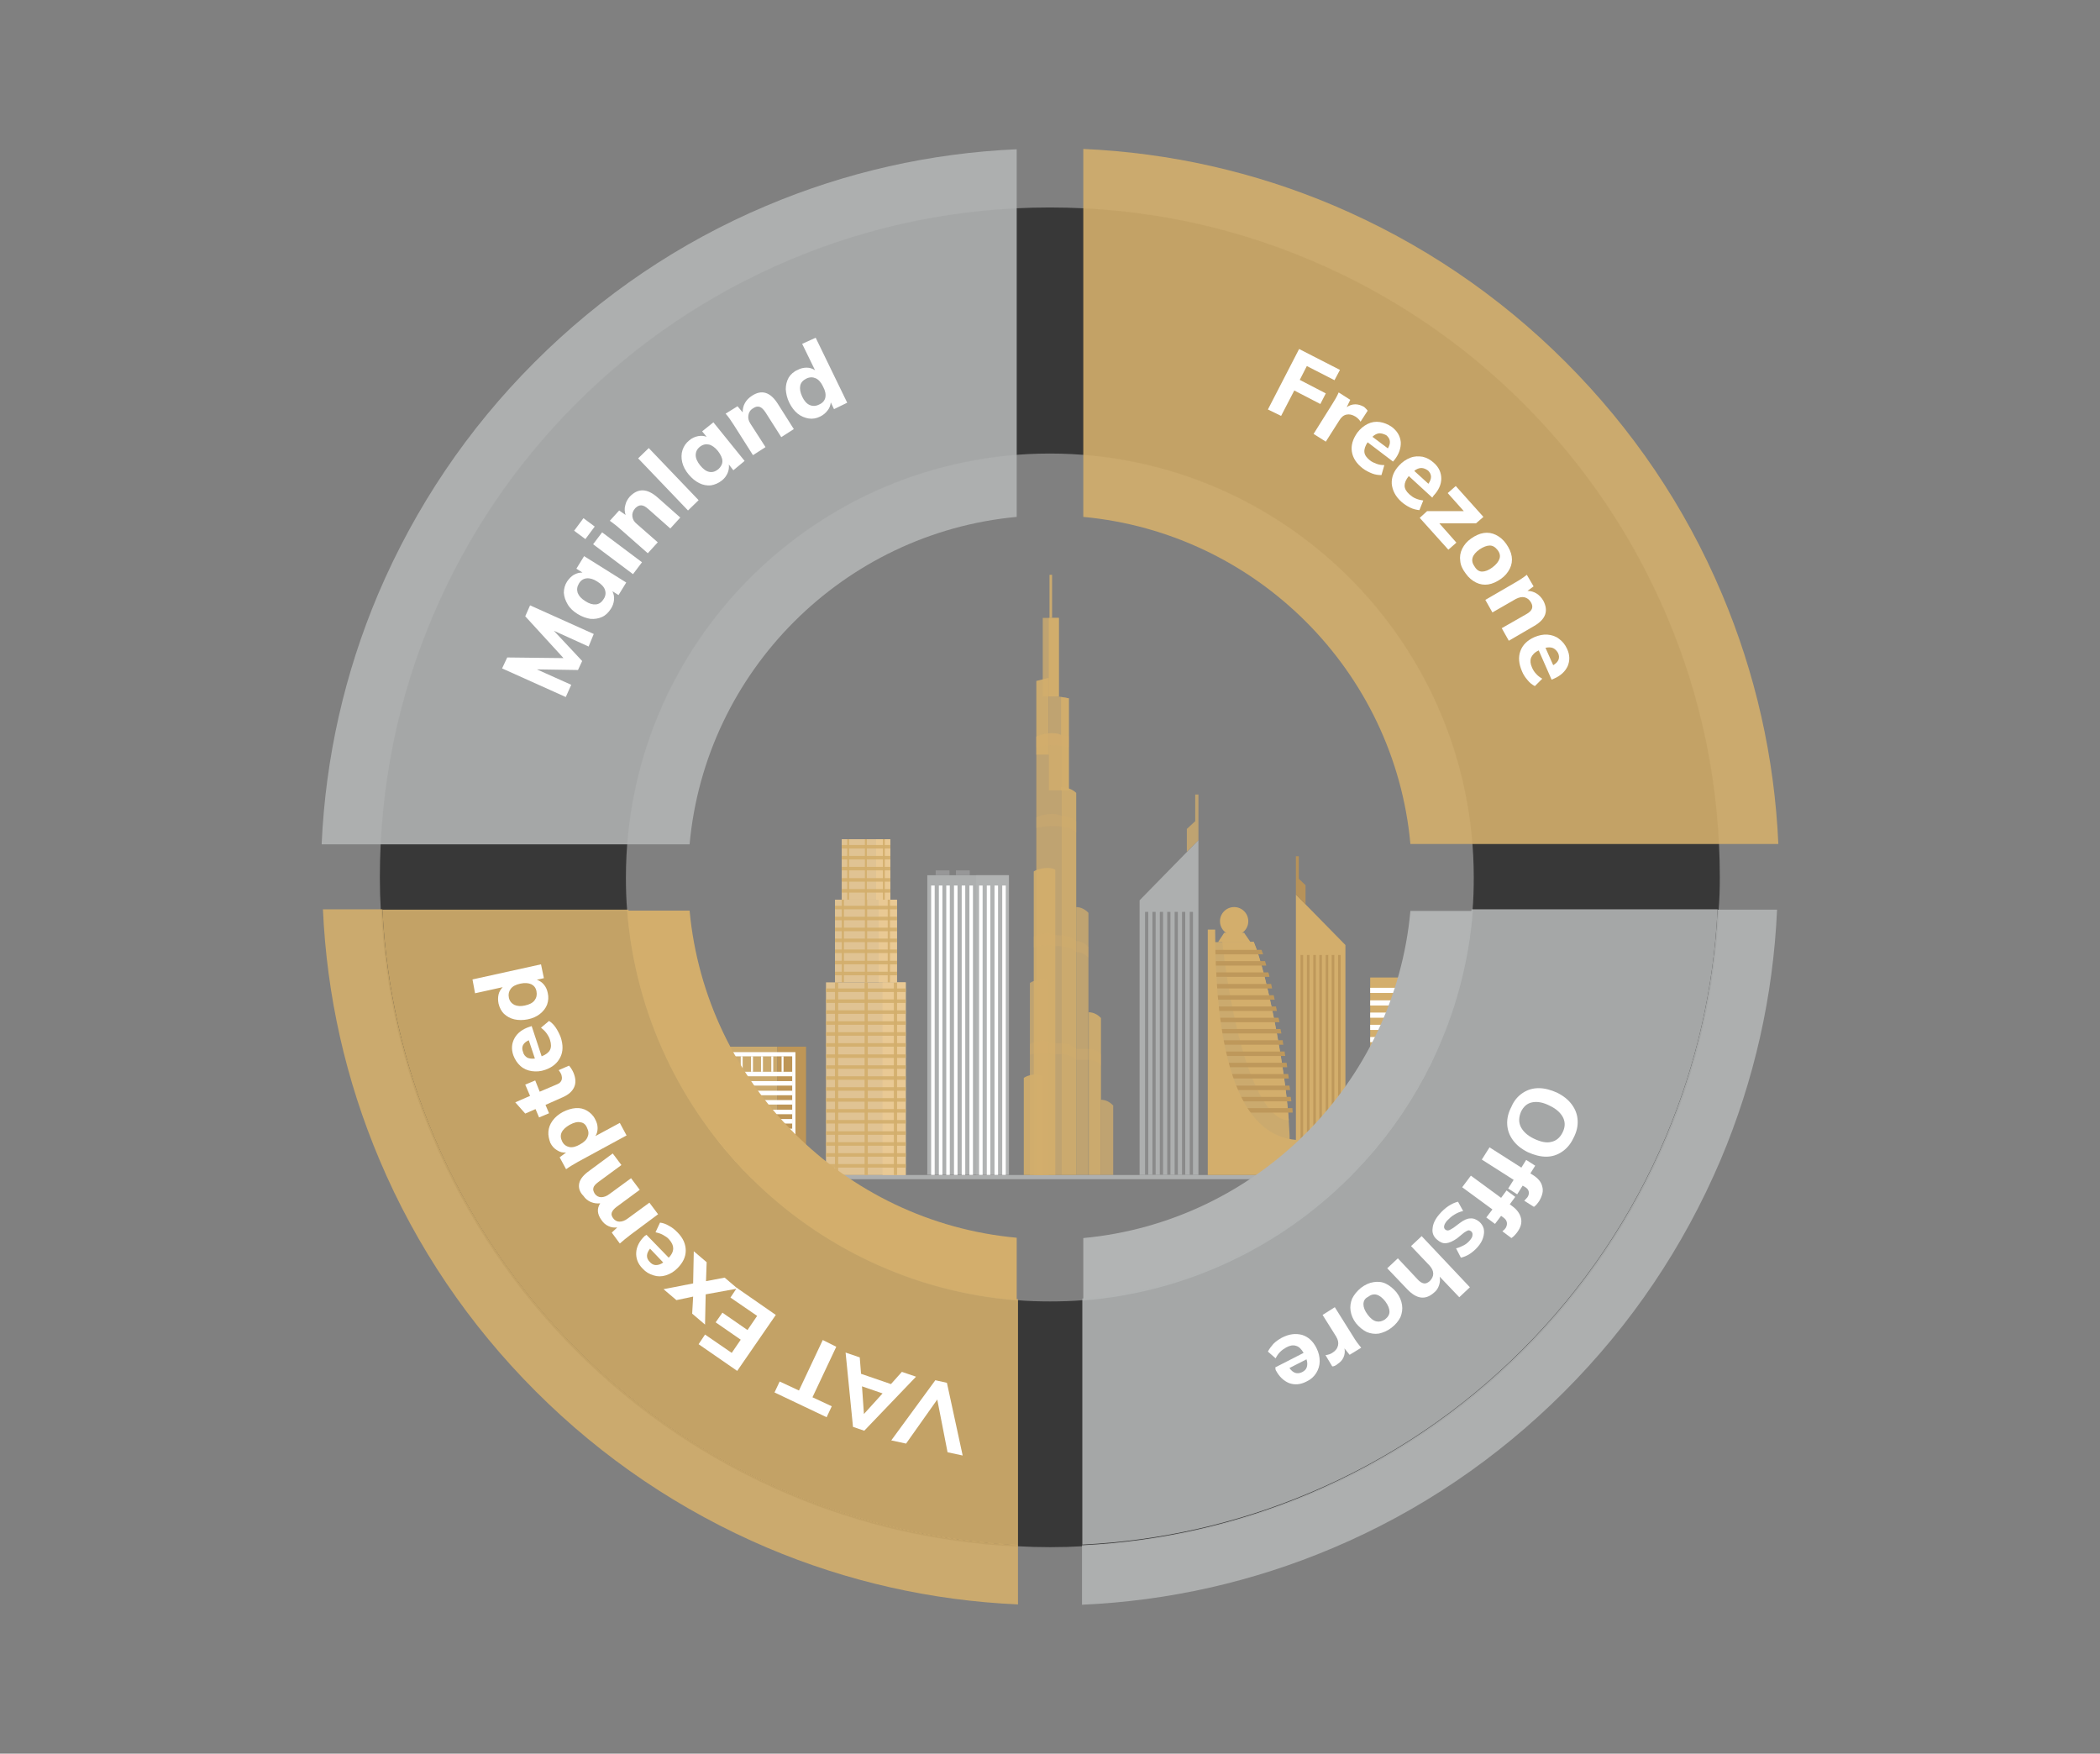 <?xml version="1.0" encoding="utf-8"?>
<!-- Generator: Adobe Illustrator 21.0.0, SVG Export Plug-In . SVG Version: 6.00 Build 0)  -->
<svg version="1.1" id="Layer_1" xmlns="http://www.w3.org/2000/svg" xmlns:xlink="http://www.w3.org/1999/xlink" x="0px" y="0px"
	 viewBox="0 0 652.9 545.2" style="enable-background:new 0 0 652.9 545.2;" xml:space="preserve">
<rect x="0" y="0" width="652.9" height="545.2" fill="#808080" stroke="none"/>
<style type="text/css">
	.st0{opacity:0.9;fill:#B2B4B4;}
	.st1{fill:#FFFFFF;}
	.st2{opacity:0.9;fill:#99999A;}
	.st3{fill:#D3AE6C;}
	.st4{fill:#B79259;}
	.st5{opacity:0.76;fill:#D3AE6C;}
	.st6{opacity:0.9;fill:#D3AE6C;}
	.st7{opacity:0.28;fill:#D3AE6C;}
	.st8{opacity:0.9;}
	.st9{fill:#868686;}
	.st10{fill:#BE985B;}
	.st11{fill:#BE9657;}
	.st12{opacity:0.9;fill:#EACA95;}
	.st13{fill:#383838;}
	.st14{fill:#B2B4B4;}
</style>
<g>
	<g>
		<rect x="288.3" y="272.1" class="st0" width="25.3" height="93.1"/>
		<rect x="303.5" y="272.1" class="st0" width="10.2" height="93.1"/>
		<rect x="289.5" y="275.3" class="st1" width="1.1" height="90"/>
		<rect x="291.9" y="275.3" class="st1" width="1.1" height="90"/>
		<rect x="294.2" y="275.3" class="st1" width="1.1" height="90"/>
		<rect x="296.6" y="275.3" class="st1" width="1.1" height="90"/>
		<rect x="299" y="275.3" class="st1" width="1.1" height="90"/>
		<rect x="301.4" y="275.3" class="st1" width="1.1" height="90"/>
		<rect x="304.4" y="275.3" class="st1" width="1.1" height="90"/>
		<rect x="306.8" y="275.3" class="st1" width="1.1" height="90"/>
		<rect x="309.2" y="275.3" class="st1" width="1.1" height="90"/>
		<rect x="311.6" y="275.3" class="st1" width="1.1" height="90"/>
		<rect x="290.9" y="270.6" class="st2" width="4.3" height="1.5"/>
		<rect x="297.2" y="270.6" class="st2" width="4.3" height="1.5"/>
		<rect x="426" y="303.9" class="st3" width="14.1" height="61.3"/>
		<rect x="440.1" y="303.9" class="st4" width="5.8" height="61.3"/>
		<rect x="426" y="307.1" class="st1" width="19.9" height="1.6"/>
		<rect x="426" y="311" class="st1" width="19.9" height="1.6"/>
		<rect x="426" y="314.8" class="st1" width="19.9" height="1.6"/>
		<rect x="426" y="318.6" class="st1" width="19.9" height="1.6"/>
		<rect x="426" y="322.4" class="st1" width="19.9" height="1.6"/>
		<rect x="426" y="326.2" class="st1" width="19.9" height="1.6"/>
		<rect x="426" y="330" class="st1" width="19.9" height="1.6"/>
		<rect x="426" y="333.9" class="st1" width="19.9" height="1.6"/>
		<rect x="426" y="337.7" class="st1" width="19.9" height="1.6"/>
		<rect x="426" y="341.5" class="st1" width="19.9" height="1.6"/>
		<rect x="426" y="345.3" class="st1" width="19.9" height="1.6"/>
		<rect x="426" y="349.1" class="st1" width="19.9" height="1.6"/>
		<rect x="426" y="352.9" class="st1" width="19.9" height="1.6"/>
		<rect x="426" y="356.8" class="st1" width="19.9" height="1.6"/>
		<rect x="426" y="360.6" class="st1" width="19.9" height="1.6"/>
		<rect x="324.2" y="192.1" class="st5" width="5" height="24.4"/>
		<rect x="326.1" y="192.1" class="st6" width="3.1" height="24.4"/>
		<path class="st5" d="M334.6,365.3h3.8v-81.5c-0.9-1-2.3-1.8-3.8-1.8V365.3z"/>
		<path class="st6" d="M338.5,365.3h3.8v-48.8c-0.9-1-2.3-1.8-3.8-1.8V365.3z"/>
		<path class="st5" d="M342.3,365.3h3.8v-21.6c-0.9-1-2.3-1.8-3.8-1.8V365.3z"/>
		<rect x="326.3" y="178.7" class="st6" width="0.8" height="13.4"/>
		<path class="st7" d="M338.5,326.1v3.4c1.6,0,3,0.8,3.8,1.8v-3.4C341.5,326.8,340.1,326.1,338.5,326.1z"/>
		<path class="st7" d="M334.6,292.6v3.4c1.6,0,3,0.8,3.8,1.8v-3.4C337.6,293.4,336.2,292.6,334.6,292.6z"/>
		<rect x="334.6" y="326.1" class="st7" width="3.8" height="3.4"/>
		<rect x="213.5" y="365.3" class="st0" width="237.5" height="1.3"/>
		<polygon class="st5" points="332.3,245.7 326.1,245.7 326.1,216 332.3,217.1 		"/>
		<polygon class="st6" points="326.1,234.6 322.2,234.6 322.2,211.7 326.1,210.7 		"/>
		<path class="st5" d="M329.9,365.3h-7.7V229c1.6-0.9,5.7-1.6,7.7-0.5V365.3z"/>
		<path class="st7" d="M329.9,231.9v-3.4c-2-1.1-6.1-0.4-7.7,0.5v3.3C324.3,231.8,327.6,231.4,329.9,231.9z"/>
		<path class="st7" d="M329.9,257v-3.4c-2-1.1-6.1-0.4-7.7,0.5v3.3C324.3,256.9,327.6,256.6,329.9,257z"/>
		<path class="st6" d="M329.9,365.3h4.7V246.5c-1-1-2.8-1.8-4.7-1.8V365.3z"/>
		<path class="st7" d="M329.9,253.6v3.4c1.9,0,3.7,0.8,4.7,1.8v-3.4C333.6,254.4,331.9,253.6,329.9,253.6z"/>
		<path class="st7" d="M329.9,290.8v3.4c1.9,0,3.7,0.8,4.7,1.8v-3.4C333.6,291.6,331.9,290.8,329.9,290.8z"/>
		<path class="st6" d="M328.1,365.3h-6.7v-94.4c1.4-0.9,5-1.6,6.7-0.5V365.3z"/>
		<path class="st5" d="M326.1,365.3h-5.9v-59.7c1.2-0.9,4.4-1.6,5.9-0.5V365.3z"/>
		<path class="st6" d="M324.2,365.3h-5.9v-30.2c1.2-0.9,4.4-1.6,5.9-0.5V365.3z"/>
		<path class="st7" d="M328.1,294.1v-3.4c-1.7-1.1-5.3-0.4-6.7,0.5v3.3C323.2,294,326.1,293.6,328.1,294.1z"/>
		<polygon class="st7" points="329.9,294.2 328.1,294.1 328.1,290.7 329.9,290.8 		"/>
		<path class="st7" d="M329.9,324.3v3.4c1.9,0,3.7,0.8,4.7,1.8v-3.4C333.6,325,331.9,324.3,329.9,324.3z"/>
		<path class="st7" d="M326.1,327.5v-3.4c-1.5-1.1-4.7-0.4-5.9,0.5v3.3C321.8,327.5,324.3,327.1,326.1,327.5z"/>
		<rect x="328.1" y="324.3" class="st7" width="1.8" height="3.4"/>
		<polygon class="st7" points="328.1,327.7 326.1,327.6 326.1,324.2 328.1,324.3 		"/>
		<polygon class="st6" points="329.9,245.7 332.3,245.7 332.3,217.1 329.9,216.7 		"/>
		<path class="st7" d="M332.3,228.9c-0.7-0.2-1.5-0.4-2.4-0.4v3.4c0.8,0,1.6,0.2,2.4,0.4V228.9z"/>
		<polygon class="st0" points="354.3,279.9 354.3,365.3 372.6,365.3 372.6,261.2 		"/>
		<g class="st8">
			<rect x="356" y="283.5" class="st9" width="1" height="81.7"/>
			<rect x="358.3" y="283.5" class="st9" width="1" height="81.7"/>
			<rect x="360.6" y="283.5" class="st9" width="1" height="81.7"/>
			<rect x="362.9" y="283.5" class="st9" width="1" height="81.7"/>
			<rect x="365.2" y="283.5" class="st9" width="1" height="81.7"/>
			<rect x="367.5" y="283.5" class="st9" width="1" height="81.7"/>
			<rect x="369.9" y="283.5" class="st9" width="1" height="81.7"/>
		</g>
		<polygon class="st5" points="372.6,261.2 372.6,247 371.6,247 371.6,255.3 369,257.7 369,264.8 		"/>
		<polygon class="st3" points="418.3,293.8 418.3,365.3 402.9,365.3 402.9,278.1 		"/>
		<g>
			
				<rect x="416" y="296.8" transform="matrix(-1 -1.224647e-16 1.224647e-16 -1 832.818 662.097)" class="st10" width="0.8" height="68.4"/>
			
				<rect x="414.1" y="296.8" transform="matrix(-1 -1.224647e-16 1.224647e-16 -1 828.941 662.097)" class="st10" width="0.8" height="68.4"/>
			
				<rect x="412.1" y="296.8" transform="matrix(-1 -1.224647e-16 1.224647e-16 -1 825.063 662.097)" class="st10" width="0.8" height="68.4"/>
			
				<rect x="410.2" y="296.8" transform="matrix(-1 -1.224647e-16 1.224647e-16 -1 821.186 662.097)" class="st10" width="0.8" height="68.4"/>
			
				<rect x="408.2" y="296.8" transform="matrix(-1 -1.224647e-16 1.224647e-16 -1 817.308 662.097)" class="st10" width="0.8" height="68.4"/>
			
				<rect x="406.3" y="296.8" transform="matrix(-1 -1.224647e-16 1.224647e-16 -1 813.43 662.097)" class="st10" width="0.8" height="68.4"/>
			
				<rect x="404.4" y="296.8" transform="matrix(-1 -1.224647e-16 1.224647e-16 -1 809.553 662.097)" class="st10" width="0.8" height="68.4"/>
		</g>
		<polygon class="st4" points="402.9,278.1 402.9,266.2 403.8,266.2 403.8,273.2 405.9,275.2 405.9,281.2 		"/>
		<path class="st6" d="M377.2,292.9h12.6c4.3,10.2,11.2,45.4,11.2,63.2h-23.8V292.9z"/>
		<path class="st3" d="M400.7,348.3c-1.4-18.8-7.1-46.5-10.9-55.5H380C383.7,325.2,391.7,348.3,400.7,348.3z"/>
		<g>
			<path class="st10" d="M377.2,330.4v1.4h23c-0.1-0.5-0.1-1-0.2-1.4H377.2z"/>
			<path class="st10" d="M377.2,333.9v1.4h23.5c-0.1-0.5-0.1-1-0.2-1.4H377.2z"/>
			<path class="st10" d="M377.2,326.9v1.4h22.4c-0.1-0.5-0.2-1-0.2-1.4H377.2z"/>
			<path class="st10" d="M401.8,344.5h-24.6v1.4h24.7C401.9,345.4,401.8,345,401.8,344.5z"/>
			<path class="st10" d="M377.2,323.4v1.4h21.8c-0.1-0.5-0.2-1-0.2-1.4H377.2z"/>
			<path class="st10" d="M377.2,337.5v1.4h23.9c-0.1-0.5-0.1-0.9-0.2-1.4H377.2z"/>
			<path class="st10" d="M377.2,341v1.4h24.3c-0.1-0.5-0.1-1-0.2-1.4H377.2z"/>
			<path class="st10" d="M377.2,309.4v1.4h19.1c-0.1-0.5-0.2-1-0.3-1.4H377.2z"/>
			<path class="st10" d="M377.2,302.3v1.4h17.5c-0.1-0.5-0.2-1-0.4-1.4H377.2z"/>
			<path class="st10" d="M377.2,319.9v1.4h21.2c-0.1-0.5-0.2-1-0.3-1.4H377.2z"/>
			<path class="st10" d="M377.2,295.3v1.4h15.5c-0.2-0.5-0.3-1-0.5-1.4H377.2z"/>
			<path class="st10" d="M377.2,298.8v1.4h16.5c-0.1-0.5-0.3-1-0.4-1.4H377.2z"/>
			<path class="st10" d="M377.2,305.9v1.4h18.3c-0.1-0.5-0.2-1-0.3-1.4H377.2z"/>
			<path class="st10" d="M377.2,316.4v1.4h20.6c-0.1-0.5-0.2-1-0.3-1.4H377.2z"/>
			<path class="st10" d="M377.2,312.9v1.4h19.8c-0.1-0.5-0.2-1-0.3-1.4H377.2z"/>
		</g>
		<circle class="st3" cx="383.7" cy="286.4" r="4.4"/>
		<path class="st3" d="M375.5,288.9v76.4h30v-10.8c-9.1,0-27.7-3.3-27.7-65.5H375.5z"/>
		<polygon class="st3" points="386.8,290 383.7,290 380.6,290 378.7,292.9 383.7,292.9 388.8,292.9 		"/>
		<rect x="220.2" y="325.4" class="st6" width="21.5" height="39.8"/>
		<rect x="241.7" y="325.4" class="st11" width="8.9" height="39.8"/>
		<polygon class="st1" points="223.4,327.1 223.4,365.3 224.5,365.3 224.5,328.4 246.3,328.4 246.3,365.3 247.3,365.3 247.3,327.1 
					"/>
		<rect x="224.5" y="333.2" class="st1" width="21.9" height="1.4"/>
		<rect x="224.5" y="336.1" class="st1" width="21.9" height="1.4"/>
		<rect x="224.5" y="339.1" class="st1" width="21.9" height="1.4"/>
		<rect x="224.5" y="342" class="st1" width="21.9" height="1.4"/>
		<rect x="224.5" y="345" class="st1" width="21.9" height="1.4"/>
		<rect x="224.5" y="347.9" class="st1" width="21.9" height="1.4"/>
		<rect x="224.5" y="350.9" class="st1" width="21.9" height="1.4"/>
		<rect x="224.5" y="353.9" class="st1" width="21.9" height="1.4"/>
		<rect x="224.5" y="356.8" class="st1" width="21.9" height="1.4"/>
		<rect x="224.5" y="359.8" class="st1" width="21.9" height="1.4"/>
		<rect x="224.5" y="362.7" class="st1" width="21.9" height="1.4"/>
		<path class="st1" d="M227.7,333.2h-0.6v-4.8h0.6V333.2z M230.9,328.4h-0.6v4.8h0.6V328.4z M234.1,328.4h-0.6v4.8h0.6V328.4z
			 M237.2,328.4h-0.6v4.8h0.6V328.4z M240.4,328.4h-0.6v4.8h0.6V328.4z M243.6,328.4H243v4.8h0.6V328.4z"/>
		<rect x="256.8" y="305.4" class="st12" width="24.8" height="59.9"/>
		<rect x="274.4" y="305.4" class="st12" width="7.2" height="59.9"/>
		<rect x="259.6" y="305.4" class="st6" width="1" height="59.9"/>
		<rect x="268.8" y="305.4" class="st6" width="1" height="59.9"/>
		<rect x="277.9" y="305.4" class="st6" width="1" height="59.9"/>
		<rect x="256.8" y="307.3" class="st6" width="24.8" height="1.1"/>
		<rect x="256.8" y="310.7" class="st6" width="24.8" height="1.1"/>
		<rect x="256.8" y="314.1" class="st6" width="24.8" height="1.1"/>
		<rect x="256.8" y="317.5" class="st6" width="24.8" height="1.1"/>
		<rect x="256.8" y="320.9" class="st6" width="24.8" height="1.1"/>
		<rect x="256.8" y="324.3" class="st6" width="24.8" height="1.1"/>
		<rect x="256.8" y="327.8" class="st6" width="24.8" height="1.1"/>
		<rect x="256.8" y="331.2" class="st6" width="24.8" height="1.1"/>
		<rect x="256.8" y="334.6" class="st6" width="24.8" height="1.1"/>
		<rect x="256.8" y="338" class="st6" width="24.8" height="1.1"/>
		<rect x="256.8" y="341.4" class="st6" width="24.8" height="1.1"/>
		<rect x="256.8" y="344.8" class="st6" width="24.8" height="1.1"/>
		<rect x="256.8" y="348.2" class="st6" width="24.8" height="1.1"/>
		<rect x="256.8" y="351.7" class="st6" width="24.8" height="1.1"/>
		<rect x="256.8" y="355.1" class="st6" width="24.8" height="1.1"/>
		<rect x="256.8" y="358.5" class="st6" width="24.8" height="1.1"/>
		<rect x="256.8" y="361.9" class="st6" width="24.8" height="1.1"/>
		<rect x="259.6" y="279.7" class="st12" width="19.3" height="25.7"/>
		<rect x="273.2" y="279.7" class="st12" width="5.6" height="25.7"/>
		<rect x="261.7" y="279.7" class="st6" width="0.7" height="25.7"/>
		<rect x="268.9" y="279.7" class="st6" width="0.7" height="25.7"/>
		<rect x="276" y="279.7" class="st6" width="0.7" height="25.7"/>
		<rect x="259.6" y="281.6" class="st6" width="19.3" height="1.1"/>
		<rect x="259.6" y="285" class="st6" width="19.3" height="1.1"/>
		<rect x="259.6" y="288.4" class="st6" width="19.3" height="1.1"/>
		<rect x="259.6" y="291.8" class="st6" width="19.3" height="1.1"/>
		<rect x="259.6" y="295.2" class="st6" width="19.3" height="1.1"/>
		<rect x="259.6" y="298.7" class="st6" width="19.3" height="1.1"/>
		<rect x="259.6" y="302.1" class="st6" width="19.3" height="1.1"/>
		<rect x="261.7" y="260.9" class="st12" width="15.1" height="18.8"/>
		<rect x="272.4" y="260.9" class="st12" width="4.4" height="18.8"/>
		<rect x="263.4" y="260.9" class="st6" width="0.6" height="18.8"/>
		<rect x="268.9" y="260.9" class="st6" width="0.6" height="18.8"/>
		<rect x="274.5" y="260.9" class="st6" width="0.6" height="18.8"/>
		<rect x="261.7" y="262.7" class="st6" width="15.1" height="1.1"/>
		<rect x="261.7" y="266.1" class="st6" width="15.1" height="1.1"/>
		<rect x="261.7" y="269.5" class="st6" width="15.1" height="1.1"/>
		<rect x="261.7" y="273" class="st6" width="15.1" height="1.1"/>
		<rect x="261.7" y="276.4" class="st6" width="15.1" height="1.1"/>
	</g>
	<g>
		<path class="st13" d="M534.7,272.8c0-28.1-5.5-55.4-16.4-81.1c-10.5-24.8-25.5-47.1-44.6-66.2c-19.1-19.1-41.4-34.1-66.2-44.6
			c-25.7-10.9-53-16.4-81.1-16.4c-28.1,0-55.4,5.5-81.1,16.4c-24.8,10.5-47.1,25.5-66.2,44.6c-19.1,19.1-34.1,41.4-44.6,66.2
			c-10.9,25.7-16.4,53-16.4,81.1c0,3.5,0.1,6.9,0.3,10.4H195c-0.3-3.4-0.4-6.9-0.4-10.4c0-72.7,59.1-131.8,131.8-131.8
			s131.8,59.1,131.8,131.8c0,3.5-0.1,7-0.4,10.4h76.5C534.6,279.7,534.7,276.3,534.7,272.8z"/>
		<path class="st0" d="M316.1,160.7V46.4c-26.9,1.2-53.1,7.1-77.9,17.6c-27,11.4-51.2,27.8-72,48.6s-37.1,45-48.6,72
			c-10.5,24.8-16.4,51-17.6,77.9h114.4C219.3,208.6,262.3,165.7,316.1,160.7z"/>
		<path class="st6" d="M438.5,262.4h114.4c-1.2-26.9-7.1-53.1-17.6-77.9c-11.4-27-27.8-51.2-48.6-72c-20.8-20.8-45-37.1-72-48.6
			c-24.8-10.5-51-16.4-77.9-17.6v114.4C390.6,165.7,433.6,208.6,438.5,262.4z"/>
		<g>
			<path class="st13" d="M195,283.2h-76.5c1.2,24.4,6.6,48.2,16.1,70.7c10.5,24.8,25.5,47.1,44.6,66.2
				c19.1,19.1,41.4,34.1,66.2,44.6c22.5,9.5,46.2,14.9,70.7,16.1v-76.5C251.6,399.2,200.1,347.6,195,283.2z"/>
			<path class="st13" d="M326.5,404.6c-3.5,0-7-0.1-10.4-0.4v76.5c3.4,0.2,6.9,0.3,10.4,0.3s6.9-0.1,10.4-0.3v-76.5
				C333.4,404.5,329.9,404.6,326.5,404.6z"/>
			<path class="st13" d="M473.7,420c19.1-19.1,34.1-41.4,44.6-66.2c9.5-22.5,14.9-46.2,16.1-70.7h-76.5c-5,64.4-56.6,116-121,121
				v76.5c24.4-1.2,48.2-6.6,70.7-16.1C432.3,454.1,454.6,439.1,473.7,420z"/>
		</g>
		<g>
			<path class="st14" d="M457.9,283.2h-19.4c-4.9,53.8-47.9,96.7-101.7,101.7v19.4C401.3,399.2,452.8,347.6,457.9,283.2z"/>
			<g>
				<path class="st0" d="M534,282.8c-1.2,24.4-6.6,48.2-16.1,70.7c-10.5,24.8-25.5,47.1-44.6,66.2c-19.1,19.1-41.4,34.1-66.2,44.6
					c-22.5,9.5-46.2,14.9-70.7,16.1v18.5c26.9-1.2,53.1-7.1,77.9-17.6c27-11.4,51.2-27.8,72-48.6c20.8-20.8,37.1-45,48.6-72
					c10.5-24.8,16.4-51,17.6-77.9H534z"/>
				<path class="st0" d="M473.3,419.6c19.1-19.1,34.1-41.4,44.6-66.2c9.5-22.5,14.9-46.2,16.1-70.7h-76.5c-5,64.4-56.6,116-121,121
					v76.5c24.4-1.2,48.2-6.6,70.7-16.1C431.9,453.7,454.2,438.7,473.3,419.6z"/>
			</g>
		</g>
		<g>
			<path class="st3" d="M316.1,404.2v-19.4c-53.8-4.9-96.7-47.9-101.7-101.7H195C200.1,347.6,251.6,399.2,316.1,404.2z"/>
			<g>
				<path class="st6" d="M179.6,419.6c-19.1-19.1-34.1-41.4-44.6-66.2c-9.5-22.5-14.9-46.2-16.1-70.7h-18.5
					c1.2,26.9,7.1,53.1,17.6,77.9c11.4,27,27.8,51.2,48.6,72c20.8,20.8,45,37.1,72,48.6c24.8,10.5,51,16.4,77.9,17.6v-18.5
					c-24.4-1.2-48.2-6.6-70.7-16.1C221,453.7,198.7,438.7,179.6,419.6z"/>
				<path class="st6" d="M195.4,282.8h-76.5c1.2,24.4,6.6,48.2,16.1,70.7c10.5,24.8,25.5,47.1,44.6,66.2
					c19.1,19.1,41.4,34.1,66.2,44.6c22.5,9.5,46.2,14.9,70.7,16.1v-76.5C252,398.8,200.5,347.2,195.4,282.8z"/>
			</g>
		</g>
		<g>
			<g>
				<path class="st1" d="M281.7,448.8l-4.6-1l13.7-18.7l3.6,0.8l4.9,22.6l-4.7-1l-3.2-16.4L281.7,448.8z"/>
				<path class="st1" d="M267.3,422l0.4,5.1l9.3,3.2l3.4-3.8l4.4,1.5l-16.1,16.8l-3.5-1.2l-2.3-23.1L267.3,422z M274.4,433.2
					l-6.4-2.2l0.6,8.6L274.4,433.2z"/>
				<path class="st1" d="M260,418.7l-7.4,15.7l6,2.8l-1.6,3.4l-16.2-7.7l1.6-3.4l6,2.8l7.4-15.7L260,418.7z"/>
				<path class="st1" d="M241.2,408.8l-12,17.4l-12-8.3l2-3l8.3,5.7l2.8-4.1l-7.8-5.4l2.1-3l7.8,5.4l3-4.4l-8.3-5.7l2-3L241.2,408.8
					z"/>
				<path class="st1" d="M215.5,399l0.2-10l4,3.4l-0.2,5.9l5.8-1.1l4,3.4l-9.9,1.8l-0.2,9.4l-4-3.4l0.3-5.3l-5.2,1.1l-4-3.4
					L215.5,399z"/>
				<path class="st1" d="M201,383.9l6.9,7.1c1-1,1.4-2,1.4-2.9c0-0.9-0.4-1.8-1.3-2.8c-0.5-0.6-1.2-1-1.9-1.4
					c-0.7-0.4-1.5-0.6-2.3-0.8l1.4-3c0.9,0.1,1.8,0.4,2.8,1c1,0.5,1.8,1.2,2.6,2c1.8,1.8,2.6,3.7,2.6,5.7c0,2-0.9,3.8-2.6,5.5
					c-1.1,1.1-2.3,1.8-3.6,2.2c-1.3,0.4-2.6,0.4-3.8,0c-1.3-0.4-2.4-1-3.4-2.1c-1.5-1.5-2.1-3.2-2-5c0.1-1.8,1-3.6,2.7-5.2
					L201,383.9z M203.9,393.3c0.7,0,1.5-0.2,2.3-0.8l-4.1-4.3c-1.2,1.5-1.3,2.9-0.1,4.1C202.5,392.9,203.2,393.3,203.9,393.3z"/>
				<path class="st1" d="M180.1,367.8c0.3-1.3,1.4-2.6,3.1-3.8l7.3-5.4l2.7,3.6l-7.2,5.3c-0.8,0.6-1.4,1.2-1.5,1.8
					c-0.2,0.5,0,1.1,0.4,1.8c0.5,0.7,1.2,1.1,2,1.1c0.8,0,1.7-0.3,2.6-1l6.7-4.9l2.7,3.6l-7.2,5.3c-0.8,0.6-1.3,1.2-1.5,1.8
					c-0.2,0.6,0,1.1,0.4,1.7c0.5,0.7,1.2,1.1,2,1.1c0.8,0,1.7-0.3,2.6-1l6.7-4.9l2.7,3.6l-8.6,6.4c-1.3,1-2.4,1.9-3.3,2.7l-2.5-3.4
					l1.7-1.6c-1,0.1-1.9,0-2.7-0.4c-0.9-0.4-1.6-1-2.2-1.9c-1.3-1.8-1.5-3.5-0.4-5.2c-1,0.1-1.9,0-2.9-0.4c-0.9-0.4-1.7-1-2.3-1.9
					C180.1,370.5,179.8,369.1,180.1,367.8z"/>
				<path class="st1" d="M170.5,351.8c0.1-1.2,0.5-2.3,1.3-3.4c0.8-1.1,1.9-2,3.2-2.7c1.4-0.7,2.7-1.1,4-1.2
					c1.3-0.1,2.5,0.2,3.5,0.8c1,0.6,1.9,1.4,2.5,2.6c0.5,0.9,0.8,1.8,0.8,2.8c0,0.9-0.2,1.8-0.7,2.5l7.6-4.1l2.1,3.9l-15.1,8.2
					c-1.4,0.8-2.6,1.5-3.7,2.3l-2-3.7l2-1.5c-1,0.1-1.9-0.1-2.8-0.7c-0.9-0.5-1.6-1.3-2.1-2.3C170.7,354.2,170.4,353,170.5,351.8z
					 M180.4,348.9c-0.9-0.2-2,0.1-3.3,0.8c-1.2,0.7-2.1,1.5-2.5,2.4c-0.4,0.9-0.3,1.8,0.2,2.8c0.5,1,1.3,1.5,2.2,1.7
					c1,0.2,2.1-0.1,3.3-0.8c1.3-0.7,2.1-1.5,2.4-2.4c0.4-0.9,0.3-1.8-0.2-2.8C182.1,349.6,181.4,349,180.4,348.9z"/>
				<path class="st1" d="M167.8,339.4l5.4-2.3c0.8-0.3,1.2-0.8,1.4-1.3c0.2-0.6,0.1-1.1-0.1-1.8c-0.2-0.4-0.4-0.8-0.8-1.3l3.2-1.4
					c0.5,0.5,1,1.3,1.4,2.2c0.7,1.7,0.8,3.2,0.2,4.5c-0.6,1.3-1.7,2.3-3.5,3.1l-5.4,2.4l1.1,2.6l-3.1,1.3l-1.1-2.6l-3.2,1.4
					l-3.1-3.5l4.6-2l-1.5-3.5l3.1-1.3L167.8,339.4z"/>
				<path class="st1" d="M165.3,319l3.1,9.4c1.3-0.5,2.2-1.2,2.6-2c0.4-0.8,0.4-1.8,0-3.1c-0.2-0.7-0.6-1.4-1.1-2.1
					c-0.5-0.7-1.1-1.2-1.7-1.7l2.5-2.1c0.8,0.5,1.5,1.2,2.1,2.1c0.6,0.9,1.1,1.9,1.5,2.9c0.8,2.4,0.8,4.5-0.1,6.3
					c-0.9,1.8-2.4,3.1-4.7,3.9c-1.4,0.5-2.8,0.6-4.2,0.4c-1.3-0.2-2.5-0.7-3.5-1.6c-1-0.9-1.7-2-2.2-3.3c-0.7-2-0.5-3.8,0.4-5.4
					c0.9-1.6,2.5-2.8,4.7-3.5L165.3,319z M163.9,328.8c0.6,0.3,1.4,0.4,2.4,0.3l-1.9-5.7c-1.8,0.8-2.4,2.1-1.8,3.6
					C162.8,327.9,163.3,328.4,163.9,328.8z"/>
				<path class="st1" d="M146.9,304.5l21.3-4.7l0.9,4.3l-2.2,0.5c0.9,0.3,1.6,0.8,2.2,1.5c0.6,0.7,1,1.6,1.2,2.6
					c0.3,1.3,0.2,2.4-0.2,3.6c-0.4,1.1-1.2,2.1-2.2,2.9c-1,0.8-2.3,1.4-3.8,1.7c-1.5,0.3-2.9,0.3-4.2,0c-1.3-0.3-2.3-0.9-3.2-1.7
					c-0.8-0.8-1.4-1.9-1.7-3.2c-0.2-1-0.2-1.9,0-2.8c0.2-0.9,0.7-1.7,1.3-2.3l-8.6,1.9L146.9,304.5z M165.2,306
					c-0.9-0.4-2-0.5-3.4-0.2c-1.4,0.3-2.4,0.8-3,1.6c-0.6,0.8-0.8,1.7-0.6,2.7c0.2,1.1,0.8,1.8,1.7,2.3c0.9,0.4,2,0.5,3.3,0.2
					c1.4-0.3,2.4-0.8,3-1.6c0.6-0.8,0.8-1.7,0.6-2.8C166.6,307.1,166,306.4,165.2,306z"/>
			</g>
			<g>
				<path class="st1" d="M163.3,191.6l1.5-3.4l19.8,8.9L183,201l-10.8-4.9l8.8,9.4l-1.3,2.8l-12.8-0.2l10.7,4.8l-1.7,3.8l-19.8-8.9
					l1.6-3.4l17.5,0.2L163.3,191.6z"/>
				<path class="st1" d="M181.6,172.9l13.1,8.2l-2.4,3.9l-1.9-1.2c0.4,0.8,0.6,1.7,0.5,2.7s-0.4,1.9-1,2.8c-0.7,1.1-1.6,2-2.7,2.5
					c-1.1,0.5-2.3,0.7-3.6,0.6c-1.3-0.2-2.7-0.7-4-1.5c-1.3-0.8-2.4-1.8-3.1-3c-0.7-1.2-1.1-2.3-1.2-3.6c0-1.2,0.3-2.4,1-3.5
					c0.6-0.9,1.3-1.6,2.1-2.1c0.9-0.5,1.7-0.7,2.7-0.7l-1.9-1.2L181.6,172.9z M188.1,183.4c-0.3-0.9-1.1-1.8-2.4-2.6
					c-1.2-0.8-2.4-1.1-3.3-1c-1,0.1-1.8,0.6-2.4,1.6c-0.6,1-0.7,1.9-0.4,2.9c0.4,1,1.1,1.8,2.4,2.6c1.2,0.8,2.3,1.1,3.3,1
					c1-0.1,1.8-0.7,2.4-1.7C188.3,185.3,188.4,184.3,188.1,183.4z"/>
				<path class="st1" d="M178.5,165l2.9-3.9l3.5,2.6l-2.9,3.9L178.5,165z M196.8,178.5l-12.4-9.3l2.8-3.7l12.4,9.3L196.8,178.5z"/>
				<path class="st1" d="M204.5,154.7l7,6.2l-3.1,3.4l-6.9-6.1c-0.8-0.7-1.5-1.1-2.2-1.1c-0.6,0-1.2,0.3-1.8,0.9
					c-0.7,0.8-1,1.6-0.9,2.5c0.1,0.9,0.5,1.7,1.4,2.4l6.5,5.7l-3.1,3.4l-8.3-7.3c-1.2-1.1-2.4-2-3.5-2.8l2.9-3.2l2,1.4
					c-0.3-1-0.4-2-0.1-3c0.2-1,0.7-1.9,1.4-2.7C198.4,151.7,201.2,151.8,204.5,154.7z"/>
				<path class="st1" d="M213.9,158.7l-15.5-16.2l3.3-3.2l15.5,16.2L213.9,158.7z"/>
				<path class="st1" d="M221.8,131.3l9.7,12l-3.5,2.9l-1.4-1.8c0.1,0.9,0,1.8-0.4,2.7c-0.4,0.9-1,1.7-1.8,2.3
					c-1,0.8-2.2,1.3-3.4,1.5c-1.2,0.1-2.4-0.1-3.6-0.7c-1.2-0.6-2.3-1.5-3.3-2.7c-1-1.2-1.7-2.5-2-3.8c-0.3-1.3-0.3-2.6,0.1-3.8
					c0.4-1.2,1.1-2.2,2.1-3c0.8-0.7,1.7-1.1,2.7-1.3c1-0.2,1.9-0.1,2.7,0.2l-1.4-1.7L221.8,131.3z M224.6,143.4c0-1-0.5-2-1.4-3.2
					c-0.9-1.1-1.9-1.8-2.8-2c-1-0.2-1.9,0-2.8,0.7c-0.9,0.7-1.3,1.6-1.3,2.6c0,1,0.5,2.1,1.4,3.2c0.9,1.1,1.8,1.8,2.8,2
					c1,0.2,1.9-0.1,2.8-0.8C224.1,145.2,224.6,144.3,224.6,143.4z"/>
				<path class="st1" d="M241.8,125.5l5,7.9l-3.9,2.5l-4.9-7.7c-0.6-0.9-1.2-1.5-1.8-1.7c-0.6-0.2-1.3-0.1-2,0.4
					c-0.9,0.5-1.4,1.3-1.5,2.1c-0.2,0.9,0,1.8,0.6,2.7l4.7,7.3l-3.9,2.5l-5.9-9.3c-0.9-1.4-1.7-2.6-2.6-3.6l3.7-2.3l1.6,1.9
					c0-1.1,0.2-2,0.7-2.9c0.5-0.9,1.2-1.6,2.1-2.2C236.8,121,239.5,121.9,241.8,125.5z"/>
				<path class="st1" d="M253.6,105l9.8,20.2l-4.1,2l-1-2.1c-0.1,0.9-0.4,1.8-1,2.5c-0.6,0.8-1.3,1.4-2.3,1.9
					c-1.2,0.6-2.4,0.8-3.6,0.6c-1.2-0.2-2.4-0.7-3.4-1.5c-1.1-0.9-1.9-2-2.6-3.4s-1-2.8-1.1-4.2c0-1.3,0.3-2.5,0.9-3.6
					c0.6-1,1.6-1.9,2.8-2.4c0.9-0.5,1.9-0.7,2.8-0.7c1,0,1.8,0.3,2.6,0.8l-4-8.2L253.6,105z M256.6,123.6c0.2-1,0-2.1-0.7-3.4
					c-0.6-1.3-1.4-2.2-2.3-2.6c-0.9-0.4-1.9-0.4-2.9,0.1c-1,0.5-1.7,1.2-1.9,2.2c-0.2,1,0,2.1,0.6,3.4c0.6,1.3,1.4,2.2,2.3,2.6
					c0.9,0.4,1.9,0.4,2.9-0.1C255.8,125.3,256.4,124.5,256.6,123.6z"/>
			</g>
			<g>
				<path class="st1" d="M473.4,339.8c1.5-1,3.1-1.5,5-1.5c1.8,0,3.7,0.5,5.7,1.4c2,1,3.5,2.2,4.6,3.7c1.1,1.5,1.7,3.1,1.8,4.9
					c0.1,1.8-0.3,3.6-1.3,5.5c-0.9,1.9-2.1,3.3-3.6,4.3c-1.5,1-3.1,1.5-4.9,1.5c-1.8,0-3.7-0.5-5.7-1.4c-2-1-3.5-2.2-4.6-3.7
					c-1.1-1.5-1.7-3.1-1.8-4.9c-0.1-1.8,0.3-3.6,1.3-5.5C470.7,342.2,471.9,340.8,473.4,339.8z M472.8,350.3c0.7,1.4,2,2.7,4.1,3.7
					c2.1,1,3.9,1.4,5.4,1c1.5-0.3,2.7-1.3,3.5-2.9c0.8-1.6,0.9-3.1,0.2-4.6c-0.7-1.4-2-2.7-4.1-3.7c-2.1-1.1-3.9-1.4-5.5-1.1
					c-1.6,0.3-2.7,1.3-3.5,2.9C472.2,347.3,472.1,348.8,472.8,350.3z"/>
				<path class="st1" d="M475.3,370.5c-0.1-0.6-0.5-1.1-1.2-1.5l-0.7-0.4l-1.7,2.7l-2.8-1.8l1.7-2.7l-9.9-6.3l2.4-3.8l9.9,6.3
					l1.5-2.4l2.8,1.8l-1.5,2.4l0.8,0.5c1.6,1,2.6,2.2,2.9,3.6c0.4,1.4,0,2.8-0.9,4.4c-0.6,0.9-1.1,1.5-1.7,1.9l-3-1.9
					c0.4-0.4,0.7-0.8,1-1.1C475.3,371.6,475.4,371,475.3,370.5z"/>
				<path class="st1" d="M468.5,380.1c-0.1-0.6-0.4-1.1-1.1-1.6l-0.7-0.5l-1.9,2.5l-2.7-2l1.9-2.5l-9.4-6.9l2.7-3.6l9.4,6.9l1.7-2.3
					l2.7,2l-1.7,2.3l0.8,0.6c1.5,1.1,2.4,2.4,2.7,3.8c0.3,1.4-0.1,2.8-1.2,4.3c-0.6,0.8-1.2,1.4-1.8,1.8l-2.8-2.1
					c0.5-0.4,0.8-0.7,1-1C468.4,381.3,468.6,380.7,468.5,380.1z"/>
				<path class="st1" d="M453.3,373.6l1.6,2.9c-1,0.2-1.9,0.6-2.7,1.1c-0.9,0.5-1.6,1.2-2.3,1.9c-0.5,0.6-0.8,1.1-0.9,1.6
					c-0.1,0.5,0,0.9,0.4,1.2c0.3,0.2,0.6,0.3,1,0.2c0.4-0.1,0.8-0.4,1.5-0.8l2-1.5c1.2-0.9,2.3-1.4,3.2-1.4c1-0.1,1.9,0.3,2.8,1
					c0.7,0.6,1.2,1.4,1.4,2.2c0.2,0.9,0.1,1.8-0.2,2.8c-0.3,1-0.9,2-1.7,2.9c-0.7,0.8-1.5,1.5-2.4,2.1c-0.9,0.6-1.9,1-2.8,1.2
					l-1.5-2.9c0.9-0.2,1.7-0.6,2.5-1c0.7-0.4,1.3-0.9,1.8-1.5c0.5-0.6,0.8-1.1,0.8-1.6c0.1-0.5-0.1-0.9-0.4-1.2
					c-0.3-0.2-0.5-0.3-0.9-0.3c-0.3,0.1-0.7,0.3-1.3,0.7L453,385c-1.3,0.9-2.4,1.4-3.4,1.5c-1,0.1-1.9-0.3-2.8-1.1
					c-1.1-0.9-1.6-2.1-1.4-3.5c0.1-1.4,0.8-2.9,2.1-4.4C449.3,375.4,451.3,374.1,453.3,373.6z"/>
				<path class="st1" d="M437.6,400.9l-6.3-6.6l3.3-3.1l6.1,6.5c0.7,0.8,1.4,1.2,2,1.3c0.6,0.1,1.2-0.2,1.8-0.7
					c0.7-0.7,1.1-1.5,1.1-2.3c0-0.9-0.4-1.7-1.1-2.5l-5.8-6.1l3.3-3.1l15,15.9l-3.3,3.1l-6.1-6.4c0.2,0.9,0.1,1.8-0.2,2.7
					s-0.8,1.7-1.6,2.3C443.2,404.2,440.5,403.9,437.6,400.9z"/>
				<path class="st1" d="M427.1,398.6c1.3-0.2,2.6-0.1,3.8,0.5c1.2,0.6,2.3,1.5,3.3,2.7c1,1.3,1.5,2.6,1.7,3.9
					c0.2,1.3,0,2.6-0.5,3.8c-0.6,1.2-1.5,2.3-2.8,3.3c-1.3,1-2.6,1.5-3.9,1.8c-1.3,0.2-2.6,0-3.8-0.5c-1.2-0.6-2.3-1.5-3.3-2.7
					c-1-1.3-1.5-2.6-1.7-3.9c-0.2-1.3,0-2.6,0.5-3.8c0.6-1.2,1.5-2.3,2.7-3.3C424.4,399.4,425.7,398.8,427.1,398.6z M423.9,405.5
					c0,0.9,0.4,2,1.3,3.2c0.9,1.2,1.8,1.9,2.7,2.1c0.9,0.2,1.8,0,2.7-0.6c0.9-0.7,1.4-1.5,1.4-2.4c0-0.9-0.4-2-1.3-3.2
					c-1.8-2.3-3.6-2.8-5.4-1.4C424.3,403.7,423.9,404.5,423.9,405.5z"/>
				<path class="st1" d="M414.2,424.8l-2.1-3.5c0.8-0.1,1.5-0.3,2.1-0.7c1-0.6,1.6-1.4,1.8-2.3c0.2-0.9,0-1.8-0.6-2.8l-4.2-6.7
					l3.8-2.4l5.7,9.1c0.8,1.4,1.7,2.5,2.5,3.5l-3.6,2.2l-1.6-2c0.2,1,0.1,1.9-0.3,2.8c-0.4,0.9-1,1.5-1.9,2.1
					C415.2,424.6,414.7,424.8,414.2,424.8z"/>
				<path class="st1" d="M396.5,425.1l8.8-4.5c-0.7-1.2-1.5-2-2.4-2.2c-0.9-0.3-1.9-0.1-3,0.5c-0.7,0.4-1.3,0.8-1.9,1.4
					c-0.6,0.6-1,1.2-1.4,2l-2.4-2.1c0.4-0.8,1-1.6,1.7-2.4c0.8-0.8,1.7-1.4,2.6-1.9c2.3-1.2,4.3-1.4,6.3-0.9
					c1.9,0.6,3.4,1.9,4.5,4.1c0.7,1.4,1,2.7,1,4.1c0,1.3-0.4,2.6-1.1,3.7c-0.7,1.1-1.7,2-3,2.6c-1.9,1-3.7,1.1-5.4,0.5
					c-1.7-0.7-3.1-2-4.2-4.1L396.5,425.1z M406.3,425c0.2-0.7,0.2-1.5-0.1-2.4l-5.3,2.7c1.1,1.6,2.4,2,3.9,1.3
					C405.6,426.2,406.1,425.7,406.3,425z"/>
			</g>
			<g>
				<path class="st1" d="M394.2,127.3l9.7-18.8l12.7,6.5l-1.7,3.2l-8.6-4.4l-2.2,4.3l8.1,4.2l-1.7,3.3l-8.1-4.2l-4.1,7.9
					L394.2,127.3z"/>
				<path class="st1" d="M425.2,127.7l-2.2,3.4c-0.4-0.7-1-1.2-1.6-1.6c-1-0.6-1.9-0.8-2.8-0.6c-0.9,0.2-1.6,0.8-2.2,1.8l-4.2,6.6
					l-3.8-2.4l5.7-9.1c0.9-1.4,1.6-2.6,2.1-3.8l3.6,2.3l-1.1,2.3c0.8-0.6,1.7-0.9,2.7-0.9c0.9,0,1.8,0.3,2.7,0.8
					C424.6,127,425,127.3,425.2,127.7z"/>
				<path class="st1" d="M433.1,143.5l-7.9-6c-0.8,1.2-1.1,2.2-1,3.1c0.1,0.9,0.7,1.7,1.7,2.5c0.6,0.5,1.3,0.8,2.1,1.1
					c0.8,0.3,1.6,0.4,2.4,0.4l-0.9,3.1c-0.9,0-1.9-0.1-2.9-0.5c-1-0.4-2-0.9-2.8-1.5c-2-1.5-3.2-3.3-3.5-5.3c-0.3-2,0.3-3.9,1.7-5.9
					c0.9-1.2,2-2.1,3.2-2.7c1.2-0.6,2.5-0.8,3.8-0.6c1.3,0.2,2.5,0.7,3.7,1.5c1.7,1.3,2.6,2.8,2.8,4.7c0.1,1.8-0.5,3.7-1.9,5.5
					L433.1,143.5z M428.8,134.7c-0.7,0.1-1.4,0.4-2.1,1.1l4.8,3.6c1-1.7,0.8-3-0.5-4.1C430.2,134.9,429.5,134.7,428.8,134.7z"/>
				<path class="st1" d="M445.3,154.7l-7.3-6.7c-0.9,1.1-1.3,2.1-1.3,3c0,0.9,0.5,1.8,1.5,2.7c0.6,0.5,1.2,1,2,1.3
					c0.7,0.3,1.5,0.5,2.3,0.6l-1.2,3c-0.9-0.1-1.9-0.3-2.9-0.8c-1-0.5-1.9-1.1-2.7-1.8c-1.9-1.7-2.8-3.6-3-5.6
					c-0.1-2,0.6-3.9,2.3-5.7c1-1.1,2.2-1.9,3.5-2.4c1.3-0.5,2.5-0.5,3.8-0.3c1.3,0.3,2.4,0.9,3.5,1.9c1.6,1.4,2.3,3.1,2.3,4.9
					c0,1.8-0.8,3.6-2.4,5.3L445.3,154.7z M441.9,145.5c-0.7,0-1.5,0.3-2.2,0.9l4.4,4c1.1-1.6,1.1-2.9-0.1-4.1
					C443.3,145.8,442.6,145.5,441.9,145.5z"/>
				<path class="st1" d="M447.5,162.7l5.3,6l-2.5,2.2l-8.9-9.9l2.3-2.1l11.4,0l-5-5.6l2.5-2.2l8.6,9.6l-2.3,2L447.5,162.7z"/>
				<path class="st1" d="M454,174.4c-0.2-1.3,0-2.6,0.6-3.8c0.6-1.2,1.5-2.3,2.8-3.2c1.3-0.9,2.6-1.5,3.9-1.7c1.3-0.2,2.6,0,3.8,0.6
					c1.2,0.6,2.3,1.5,3.2,2.8c0.9,1.3,1.5,2.6,1.7,3.9c0.2,1.3,0,2.6-0.6,3.8c-0.6,1.2-1.5,2.3-2.8,3.2c-1.3,0.9-2.6,1.5-3.9,1.7
					c-1.3,0.2-2.6,0-3.8-0.6s-2.3-1.5-3.2-2.8C454.7,177,454.1,175.7,454,174.4z M460.8,177.7c0.9,0,2-0.4,3.2-1.3
					c1.2-0.9,1.9-1.8,2.2-2.7c0.3-0.9,0.1-1.8-0.6-2.7c-0.7-0.9-1.5-1.4-2.4-1.4c-0.9,0-2,0.4-3.2,1.2c-2.4,1.7-2.9,3.5-1.5,5.4
					C459.1,177.2,459.9,177.7,460.8,177.7z"/>
				<path class="st1" d="M477,194.6l-7.9,4.6l-2.2-3.9l7.7-4.4c0.9-0.5,1.5-1.1,1.7-1.7c0.2-0.6,0.1-1.2-0.3-1.9
					c-0.5-0.9-1.2-1.4-2-1.6c-0.8-0.2-1.7,0-2.7,0.5l-7.3,4.2l-2.2-3.9l9.3-5.4c1.4-0.8,2.6-1.6,3.6-2.4l2.1,3.6l-1.9,1.4
					c1,0,2,0.3,2.8,0.8c0.8,0.5,1.5,1.2,2.1,2.2C481.5,189.9,480.6,192.5,477,194.6z"/>
				<path class="st1" d="M482.4,211.3l-4-9.1c-1.3,0.6-2,1.4-2.4,2.3c-0.3,0.9-0.2,1.9,0.3,3c0.3,0.7,0.7,1.4,1.3,2
					c0.5,0.6,1.2,1.1,1.9,1.5l-2.3,2.3c-0.8-0.4-1.6-1-2.3-1.9c-0.7-0.8-1.3-1.7-1.7-2.7c-1-2.3-1.2-4.4-0.5-6.3
					c0.7-1.9,2.1-3.3,4.3-4.3c1.4-0.6,2.8-0.9,4.1-0.8c1.3,0.1,2.6,0.5,3.6,1.3c1.1,0.8,1.9,1.8,2.5,3.1c0.9,1.9,0.9,3.7,0.2,5.4
					c-0.8,1.7-2.2,3-4.3,3.9L482.4,211.3z M482.9,201.5c-0.7-0.3-1.5-0.3-2.4-0.1l2.4,5.4c1.7-1,2.2-2.3,1.5-3.8
					C484,202.3,483.5,201.8,482.9,201.5z"/>
			</g>
		</g>
	</g>
</g>
</svg>
